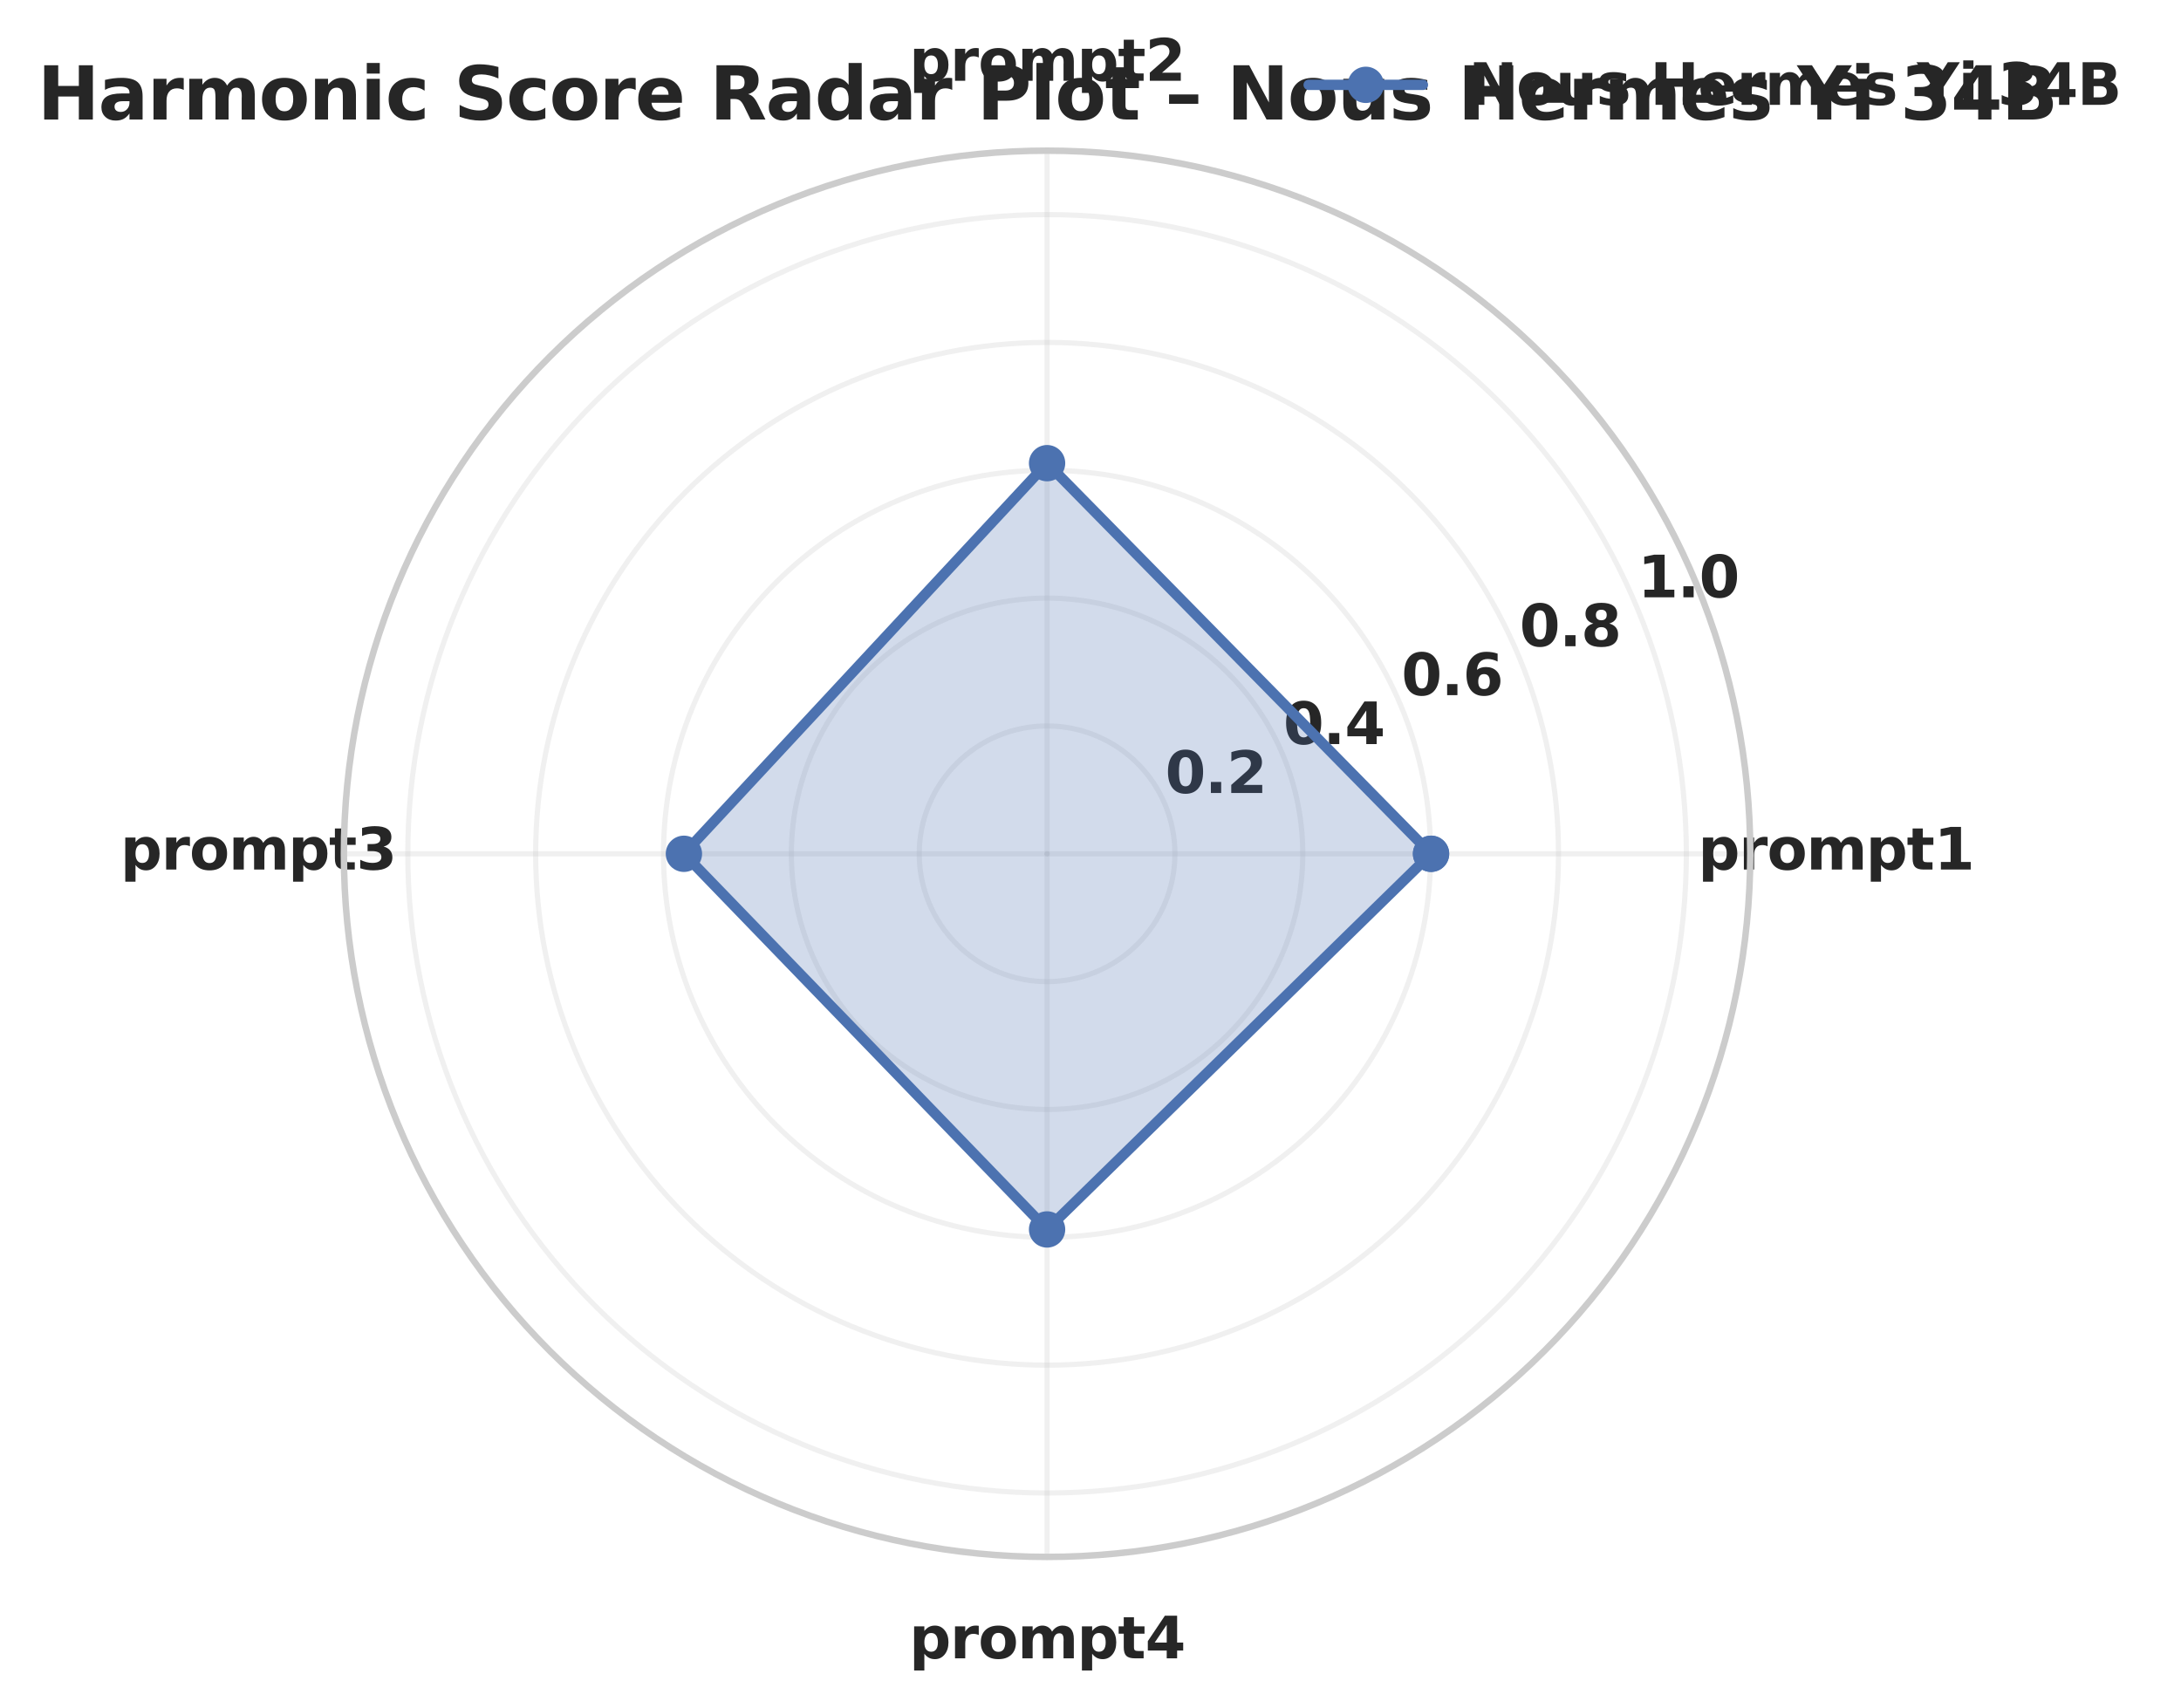 <?xml version="1.0" encoding="utf-8" standalone="no"?>
<!DOCTYPE svg PUBLIC "-//W3C//DTD SVG 1.1//EN"
  "http://www.w3.org/Graphics/SVG/1.1/DTD/svg11.dtd">
<svg xmlns:xlink="http://www.w3.org/1999/xlink" width="420.084pt" height="328.929pt" viewBox="0 0 420.084 328.929" xmlns="http://www.w3.org/2000/svg" version="1.1">
 <defs>
  <style type="text/css">*{stroke-linejoin: round; stroke-linecap: butt}</style>
 </defs>
 <g id="figure_1">
  <g id="patch_1">
   <path d="M 0 328.929 
L 420.084 328.929 
L 420.084 0 
L 0 0 
z
" style="fill: #ffffff"/>
  </g>
  <g id="axes_1">
   <g id="patch_2">
    <path d="M 337.119 164.464 
C 337.119 146.678 333.616 129.065 326.809 112.633 
C 320.003 96.201 310.026 81.269 297.449 68.693 
C 284.872 56.116 269.941 46.139 253.509 39.333 
C 237.077 32.526 219.464 29.023 201.678 29.023 
C 183.891 29.023 166.278 32.526 149.846 39.333 
C 133.414 46.139 118.483 56.116 105.906 68.693 
C 93.329 81.269 83.352 96.201 76.546 112.633 
C 69.739 129.065 66.236 146.678 66.236 164.464 
C 66.236 182.25 69.739 199.864 76.546 216.296 
C 83.352 232.728 93.329 247.659 105.906 260.236 
C 118.483 272.813 133.414 282.79 149.846 289.596 
C 166.278 296.403 183.891 299.906 201.678 299.906 
C 219.464 299.906 237.077 296.403 253.509 289.596 
C 269.941 282.79 284.872 272.813 297.449 260.236 
C 310.026 247.659 320.003 232.728 326.809 216.296 
C 333.616 199.864 337.119 182.25 337.119 164.464 
M 201.678 164.464 
C 201.678 164.464 201.678 164.464 201.678 164.464 
C 201.678 164.464 201.678 164.464 201.678 164.464 
C 201.678 164.464 201.678 164.464 201.678 164.464 
C 201.678 164.464 201.678 164.464 201.678 164.464 
C 201.678 164.464 201.678 164.464 201.678 164.464 
C 201.678 164.464 201.678 164.464 201.678 164.464 
C 201.678 164.464 201.678 164.464 201.678 164.464 
C 201.678 164.464 201.678 164.464 201.678 164.464 
C 201.678 164.464 201.678 164.464 201.678 164.464 
C 201.678 164.464 201.678 164.464 201.678 164.464 
C 201.678 164.464 201.678 164.464 201.678 164.464 
C 201.678 164.464 201.678 164.464 201.678 164.464 
C 201.678 164.464 201.678 164.464 201.678 164.464 
C 201.678 164.464 201.678 164.464 201.678 164.464 
C 201.678 164.464 201.678 164.464 201.678 164.464 
C 201.678 164.464 201.678 164.464 201.678 164.464 
z
" style="fill: #ffffff"/>
   </g>
   <g id="matplotlib.axis_1">
    <g id="xtick_1">
     <g id="line2d_1">
      <path d="M 201.678 164.464 
L 337.119 164.464 
" clip-path="url(#pac35e8acad)" style="fill: none; stroke: #cccccc; stroke-opacity: 0.3; stroke-linecap: round"/>
     </g>
     <g id="text_1">
      <!-- prompt1 -->
      <g style="fill: #262626" transform="translate(327.068 167.5) scale(0.11 -0.11)">
       <defs>
        <path id="DejaVuSans-Bold-70" d="M 1656 506 
L 1656 -1331 
L 538 -1331 
L 538 3500 
L 1656 3500 
L 1656 2988 
Q 1888 3294 2169 3439 
Q 2450 3584 2816 3584 
Q 3463 3584 3878 3070 
Q 4294 2556 4294 1747 
Q 4294 938 3878 423 
Q 3463 -91 2816 -91 
Q 2450 -91 2169 54 
Q 1888 200 1656 506 
z
M 2400 2772 
Q 2041 2772 1848 2508 
Q 1656 2244 1656 1747 
Q 1656 1250 1848 986 
Q 2041 722 2400 722 
Q 2759 722 2948 984 
Q 3138 1247 3138 1747 
Q 3138 2247 2948 2509 
Q 2759 2772 2400 2772 
z
" transform="scale(0.016)"/>
        <path id="DejaVuSans-Bold-72" d="M 3138 2547 
Q 2991 2616 2845 2648 
Q 2700 2681 2553 2681 
Q 2122 2681 1889 2404 
Q 1656 2128 1656 1613 
L 1656 0 
L 538 0 
L 538 3500 
L 1656 3500 
L 1656 2925 
Q 1872 3269 2151 3426 
Q 2431 3584 2822 3584 
Q 2878 3584 2943 3579 
Q 3009 3575 3134 3559 
L 3138 2547 
z
" transform="scale(0.016)"/>
        <path id="DejaVuSans-Bold-6f" d="M 2203 2784 
Q 1831 2784 1636 2517 
Q 1441 2250 1441 1747 
Q 1441 1244 1636 976 
Q 1831 709 2203 709 
Q 2569 709 2762 976 
Q 2956 1244 2956 1747 
Q 2956 2250 2762 2517 
Q 2569 2784 2203 2784 
z
M 2203 3584 
Q 3106 3584 3614 3096 
Q 4122 2609 4122 1747 
Q 4122 884 3614 396 
Q 3106 -91 2203 -91 
Q 1297 -91 786 396 
Q 275 884 275 1747 
Q 275 2609 786 3096 
Q 1297 3584 2203 3584 
z
" transform="scale(0.016)"/>
        <path id="DejaVuSans-Bold-6d" d="M 3781 2919 
Q 3994 3244 4286 3414 
Q 4578 3584 4928 3584 
Q 5531 3584 5847 3212 
Q 6163 2841 6163 2131 
L 6163 0 
L 5038 0 
L 5038 1825 
Q 5041 1866 5042 1909 
Q 5044 1953 5044 2034 
Q 5044 2406 4934 2573 
Q 4825 2741 4581 2741 
Q 4263 2741 4089 2478 
Q 3916 2216 3909 1719 
L 3909 0 
L 2784 0 
L 2784 1825 
Q 2784 2406 2684 2573 
Q 2584 2741 2328 2741 
Q 2006 2741 1831 2477 
Q 1656 2213 1656 1722 
L 1656 0 
L 531 0 
L 531 3500 
L 1656 3500 
L 1656 2988 
Q 1863 3284 2130 3434 
Q 2397 3584 2719 3584 
Q 3081 3584 3359 3409 
Q 3638 3234 3781 2919 
z
" transform="scale(0.016)"/>
        <path id="DejaVuSans-Bold-74" d="M 1759 4494 
L 1759 3500 
L 2913 3500 
L 2913 2700 
L 1759 2700 
L 1759 1216 
Q 1759 972 1856 886 
Q 1953 800 2241 800 
L 2816 800 
L 2816 0 
L 1856 0 
Q 1194 0 917 276 
Q 641 553 641 1216 
L 641 2700 
L 84 2700 
L 84 3500 
L 641 3500 
L 641 4494 
L 1759 4494 
z
" transform="scale(0.016)"/>
        <path id="DejaVuSans-Bold-31" d="M 750 831 
L 1813 831 
L 1813 3847 
L 722 3622 
L 722 4441 
L 1806 4666 
L 2950 4666 
L 2950 831 
L 4013 831 
L 4013 0 
L 750 0 
L 750 831 
z
" transform="scale(0.016)"/>
       </defs>
       <use xlink:href="#DejaVuSans-Bold-70"/>
       <use xlink:href="#DejaVuSans-Bold-72" transform="translate(71.582 0)"/>
       <use xlink:href="#DejaVuSans-Bold-6f" transform="translate(120.898 0)"/>
       <use xlink:href="#DejaVuSans-Bold-6d" transform="translate(189.6 0)"/>
       <use xlink:href="#DejaVuSans-Bold-70" transform="translate(293.799 0)"/>
       <use xlink:href="#DejaVuSans-Bold-74" transform="translate(365.381 0)"/>
       <use xlink:href="#DejaVuSans-Bold-31" transform="translate(413.184 0)"/>
      </g>
     </g>
    </g>
    <g id="xtick_2">
     <g id="line2d_2">
      <path d="M 201.678 164.464 
L 201.678 29.023 
" clip-path="url(#pac35e8acad)" style="fill: none; stroke: #cccccc; stroke-opacity: 0.3; stroke-linecap: round"/>
     </g>
     <g id="text_2">
      <!-- prompt2 -->
      <g style="fill: #262626" transform="translate(175.126 15.558) scale(0.11 -0.11)">
       <defs>
        <path id="DejaVuSans-Bold-32" d="M 1844 884 
L 3897 884 
L 3897 0 
L 506 0 
L 506 884 
L 2209 2388 
Q 2438 2594 2547 2791 
Q 2656 2988 2656 3200 
Q 2656 3528 2436 3728 
Q 2216 3928 1850 3928 
Q 1569 3928 1234 3808 
Q 900 3688 519 3450 
L 519 4475 
Q 925 4609 1322 4679 
Q 1719 4750 2100 4750 
Q 2938 4750 3402 4381 
Q 3866 4013 3866 3353 
Q 3866 2972 3669 2642 
Q 3472 2313 2841 1759 
L 1844 884 
z
" transform="scale(0.016)"/>
       </defs>
       <use xlink:href="#DejaVuSans-Bold-70"/>
       <use xlink:href="#DejaVuSans-Bold-72" transform="translate(71.582 0)"/>
       <use xlink:href="#DejaVuSans-Bold-6f" transform="translate(120.898 0)"/>
       <use xlink:href="#DejaVuSans-Bold-6d" transform="translate(189.6 0)"/>
       <use xlink:href="#DejaVuSans-Bold-70" transform="translate(293.799 0)"/>
       <use xlink:href="#DejaVuSans-Bold-74" transform="translate(365.381 0)"/>
       <use xlink:href="#DejaVuSans-Bold-32" transform="translate(413.184 0)"/>
      </g>
     </g>
    </g>
    <g id="xtick_3">
     <g id="line2d_3">
      <path d="M 201.678 164.464 
L 66.236 164.464 
" clip-path="url(#pac35e8acad)" style="fill: none; stroke: #cccccc; stroke-opacity: 0.3; stroke-linecap: round"/>
     </g>
     <g id="text_3">
      <!-- prompt3 -->
      <g style="fill: #262626" transform="translate(23.185 167.5) scale(0.11 -0.11)">
       <defs>
        <path id="DejaVuSans-Bold-33" d="M 2981 2516 
Q 3453 2394 3698 2092 
Q 3944 1791 3944 1325 
Q 3944 631 3412 270 
Q 2881 -91 1863 -91 
Q 1503 -91 1142 -33 
Q 781 25 428 141 
L 428 1069 
Q 766 900 1098 814 
Q 1431 728 1753 728 
Q 2231 728 2486 893 
Q 2741 1059 2741 1369 
Q 2741 1688 2480 1852 
Q 2219 2016 1709 2016 
L 1228 2016 
L 1228 2791 
L 1734 2791 
Q 2188 2791 2409 2933 
Q 2631 3075 2631 3366 
Q 2631 3634 2415 3781 
Q 2200 3928 1806 3928 
Q 1516 3928 1219 3862 
Q 922 3797 628 3669 
L 628 4550 
Q 984 4650 1334 4700 
Q 1684 4750 2022 4750 
Q 2931 4750 3382 4451 
Q 3834 4153 3834 3553 
Q 3834 3144 3618 2883 
Q 3403 2622 2981 2516 
z
" transform="scale(0.016)"/>
       </defs>
       <use xlink:href="#DejaVuSans-Bold-70"/>
       <use xlink:href="#DejaVuSans-Bold-72" transform="translate(71.582 0)"/>
       <use xlink:href="#DejaVuSans-Bold-6f" transform="translate(120.898 0)"/>
       <use xlink:href="#DejaVuSans-Bold-6d" transform="translate(189.6 0)"/>
       <use xlink:href="#DejaVuSans-Bold-70" transform="translate(293.799 0)"/>
       <use xlink:href="#DejaVuSans-Bold-74" transform="translate(365.381 0)"/>
       <use xlink:href="#DejaVuSans-Bold-33" transform="translate(413.184 0)"/>
      </g>
     </g>
    </g>
    <g id="xtick_4">
     <g id="line2d_4">
      <path d="M 201.678 164.464 
L 201.678 299.906 
" clip-path="url(#pac35e8acad)" style="fill: none; stroke: #cccccc; stroke-opacity: 0.3; stroke-linecap: round"/>
     </g>
     <g id="text_4">
      <!-- prompt4 -->
      <g style="fill: #262626" transform="translate(175.126 319.441) scale(0.11 -0.11)">
       <defs>
        <path id="DejaVuSans-Bold-34" d="M 2356 3675 
L 1038 1722 
L 2356 1722 
L 2356 3675 
z
M 2156 4666 
L 3494 4666 
L 3494 1722 
L 4159 1722 
L 4159 850 
L 3494 850 
L 3494 0 
L 2356 0 
L 2356 850 
L 288 850 
L 288 1881 
L 2156 4666 
z
" transform="scale(0.016)"/>
       </defs>
       <use xlink:href="#DejaVuSans-Bold-70"/>
       <use xlink:href="#DejaVuSans-Bold-72" transform="translate(71.582 0)"/>
       <use xlink:href="#DejaVuSans-Bold-6f" transform="translate(120.898 0)"/>
       <use xlink:href="#DejaVuSans-Bold-6d" transform="translate(189.6 0)"/>
       <use xlink:href="#DejaVuSans-Bold-70" transform="translate(293.799 0)"/>
       <use xlink:href="#DejaVuSans-Bold-74" transform="translate(365.381 0)"/>
       <use xlink:href="#DejaVuSans-Bold-34" transform="translate(413.184 0)"/>
      </g>
     </g>
    </g>
   </g>
   <g id="matplotlib.axis_2">
    <g id="ytick_1">
     <g id="line2d_5">
      <path d="M 226.303 164.464 
C 226.303 161.231 225.666 158.028 224.429 155.041 
C 223.191 152.053 221.377 149.338 219.091 147.051 
C 216.804 144.765 214.089 142.951 211.101 141.713 
C 208.114 140.476 204.911 139.839 201.678 139.839 
C 198.444 139.839 195.241 140.476 192.254 141.713 
C 189.266 142.951 186.551 144.765 184.264 147.051 
C 181.978 149.338 180.164 152.053 178.926 155.041 
C 177.689 158.028 177.052 161.231 177.052 164.464 
C 177.052 167.698 177.689 170.901 178.926 173.888 
C 180.164 176.876 181.978 179.591 184.264 181.877 
C 186.551 184.164 189.266 185.978 192.254 187.216 
C 195.241 188.453 198.444 189.09 201.678 189.09 
C 204.911 189.09 208.114 188.453 211.101 187.216 
C 214.089 185.978 216.804 184.164 219.091 181.877 
C 221.377 179.591 223.191 176.876 224.429 173.888 
C 225.666 170.901 226.303 167.698 226.303 164.464 
" clip-path="url(#pac35e8acad)" style="fill: none; stroke: #cccccc; stroke-opacity: 0.3; stroke-linecap: round"/>
     </g>
     <g id="text_5">
      <!-- 0.2 -->
      <g style="fill: #262626" transform="translate(224.429 152.753) scale(0.11 -0.11)">
       <defs>
        <path id="DejaVuSans-Bold-30" d="M 2944 2338 
Q 2944 3213 2780 3570 
Q 2616 3928 2228 3928 
Q 1841 3928 1675 3570 
Q 1509 3213 1509 2338 
Q 1509 1453 1675 1090 
Q 1841 728 2228 728 
Q 2613 728 2778 1090 
Q 2944 1453 2944 2338 
z
M 4147 2328 
Q 4147 1169 3647 539 
Q 3147 -91 2228 -91 
Q 1306 -91 806 539 
Q 306 1169 306 2328 
Q 306 3491 806 4120 
Q 1306 4750 2228 4750 
Q 3147 4750 3647 4120 
Q 4147 3491 4147 2328 
z
" transform="scale(0.016)"/>
        <path id="DejaVuSans-Bold-2e" d="M 653 1209 
L 1778 1209 
L 1778 0 
L 653 0 
L 653 1209 
z
" transform="scale(0.016)"/>
       </defs>
       <use xlink:href="#DejaVuSans-Bold-30"/>
       <use xlink:href="#DejaVuSans-Bold-2e" transform="translate(69.58 0)"/>
       <use xlink:href="#DejaVuSans-Bold-32" transform="translate(107.568 0)"/>
      </g>
     </g>
    </g>
    <g id="ytick_2">
     <g id="line2d_6">
      <path d="M 250.929 164.464 
C 250.929 157.997 249.655 151.592 247.18 145.617 
C 244.705 139.641 241.077 134.212 236.504 129.638 
C 231.93 125.065 226.501 121.437 220.525 118.962 
C 214.55 116.487 208.145 115.213 201.678 115.213 
C 195.21 115.213 188.805 116.487 182.83 118.962 
C 176.854 121.437 171.425 125.065 166.851 129.638 
C 162.278 134.212 158.65 139.641 156.175 145.617 
C 153.7 151.592 152.426 157.997 152.426 164.464 
C 152.426 170.932 153.7 177.337 156.175 183.312 
C 158.65 189.288 162.278 194.717 166.851 199.291 
C 171.425 203.864 176.854 207.492 182.83 209.967 
C 188.805 212.442 195.21 213.716 201.678 213.716 
C 208.145 213.716 214.55 212.442 220.525 209.967 
C 226.501 207.492 231.93 203.864 236.504 199.291 
C 241.077 194.717 244.705 189.288 247.18 183.312 
C 249.655 177.337 250.929 170.932 250.929 164.464 
" clip-path="url(#pac35e8acad)" style="fill: none; stroke: #cccccc; stroke-opacity: 0.3; stroke-linecap: round"/>
     </g>
     <g id="text_6">
      <!-- 0.4 -->
      <g style="fill: #262626" transform="translate(247.18 143.329) scale(0.11 -0.11)">
       <use xlink:href="#DejaVuSans-Bold-30"/>
       <use xlink:href="#DejaVuSans-Bold-2e" transform="translate(69.58 0)"/>
       <use xlink:href="#DejaVuSans-Bold-34" transform="translate(107.568 0)"/>
      </g>
     </g>
    </g>
    <g id="ytick_3">
     <g id="line2d_7">
      <path d="M 275.555 164.464 
C 275.555 154.763 273.644 145.156 269.931 136.193 
C 266.219 127.23 260.777 119.085 253.917 112.225 
C 247.057 105.365 238.912 99.923 229.949 96.211 
C 220.986 92.498 211.379 90.587 201.678 90.587 
C 191.976 90.587 182.369 92.498 173.406 96.211 
C 164.443 99.923 156.298 105.365 149.438 112.225 
C 142.578 119.085 137.136 127.23 133.424 136.193 
C 129.711 145.156 127.8 154.763 127.8 164.464 
C 127.8 174.166 129.711 183.773 133.424 192.736 
C 137.136 201.699 142.578 209.844 149.438 216.704 
C 156.298 223.563 164.443 229.005 173.406 232.718 
C 182.369 236.431 191.976 238.342 201.678 238.342 
C 211.379 238.342 220.986 236.431 229.949 232.718 
C 238.912 229.005 247.057 223.563 253.917 216.704 
C 260.777 209.844 266.219 201.699 269.931 192.736 
C 273.644 183.773 275.555 174.166 275.555 164.464 
" clip-path="url(#pac35e8acad)" style="fill: none; stroke: #cccccc; stroke-opacity: 0.3; stroke-linecap: round"/>
     </g>
     <g id="text_7">
      <!-- 0.6 -->
      <g style="fill: #262626" transform="translate(269.931 133.905) scale(0.11 -0.11)">
       <defs>
        <path id="DejaVuSans-Bold-36" d="M 2316 2303 
Q 2000 2303 1842 2098 
Q 1684 1894 1684 1484 
Q 1684 1075 1842 870 
Q 2000 666 2316 666 
Q 2634 666 2792 870 
Q 2950 1075 2950 1484 
Q 2950 1894 2792 2098 
Q 2634 2303 2316 2303 
z
M 3803 4544 
L 3803 3681 
Q 3506 3822 3243 3889 
Q 2981 3956 2731 3956 
Q 2194 3956 1894 3657 
Q 1594 3359 1544 2772 
Q 1750 2925 1990 3001 
Q 2231 3078 2516 3078 
Q 3231 3078 3670 2659 
Q 4109 2241 4109 1563 
Q 4109 813 3618 361 
Q 3128 -91 2303 -91 
Q 1394 -91 895 523 
Q 397 1138 397 2266 
Q 397 3422 980 4083 
Q 1563 4744 2578 4744 
Q 2900 4744 3203 4694 
Q 3506 4644 3803 4544 
z
" transform="scale(0.016)"/>
       </defs>
       <use xlink:href="#DejaVuSans-Bold-30"/>
       <use xlink:href="#DejaVuSans-Bold-2e" transform="translate(69.58 0)"/>
       <use xlink:href="#DejaVuSans-Bold-36" transform="translate(107.568 0)"/>
      </g>
     </g>
    </g>
    <g id="ytick_4">
     <g id="line2d_8">
      <path d="M 300.18 164.464 
C 300.18 151.529 297.632 138.72 292.682 126.769 
C 287.732 114.818 280.476 103.959 271.33 94.812 
C 262.183 85.666 251.324 78.41 239.373 73.46 
C 227.422 68.51 214.613 65.962 201.678 65.962 
C 188.742 65.962 175.933 68.51 163.982 73.46 
C 152.031 78.41 141.172 85.666 132.025 94.812 
C 122.879 103.959 115.623 114.818 110.673 126.769 
C 105.723 138.72 103.175 151.529 103.175 164.464 
C 103.175 177.4 105.723 190.209 110.673 202.16 
C 115.623 214.111 122.879 224.97 132.025 234.117 
C 141.172 243.263 152.031 250.519 163.982 255.469 
C 175.933 260.419 188.742 262.967 201.678 262.967 
C 214.613 262.967 227.422 260.419 239.373 255.469 
C 251.324 250.519 262.183 243.263 271.33 234.117 
C 280.476 224.97 287.732 214.111 292.682 202.16 
C 297.632 190.209 300.18 177.4 300.18 164.464 
" clip-path="url(#pac35e8acad)" style="fill: none; stroke: #cccccc; stroke-opacity: 0.3; stroke-linecap: round"/>
     </g>
     <g id="text_8">
      <!-- 0.8 -->
      <g style="fill: #262626" transform="translate(292.682 124.481) scale(0.11 -0.11)">
       <defs>
        <path id="DejaVuSans-Bold-38" d="M 2228 2088 
Q 1891 2088 1709 1903 
Q 1528 1719 1528 1375 
Q 1528 1031 1709 848 
Q 1891 666 2228 666 
Q 2563 666 2741 848 
Q 2919 1031 2919 1375 
Q 2919 1722 2741 1905 
Q 2563 2088 2228 2088 
z
M 1350 2484 
Q 925 2613 709 2878 
Q 494 3144 494 3541 
Q 494 4131 934 4440 
Q 1375 4750 2228 4750 
Q 3075 4750 3515 4442 
Q 3956 4134 3956 3541 
Q 3956 3144 3739 2878 
Q 3522 2613 3097 2484 
Q 3572 2353 3814 2058 
Q 4056 1763 4056 1313 
Q 4056 619 3595 264 
Q 3134 -91 2228 -91 
Q 1319 -91 855 264 
Q 391 619 391 1313 
Q 391 1763 633 2058 
Q 875 2353 1350 2484 
z
M 1631 3419 
Q 1631 3141 1786 2991 
Q 1941 2841 2228 2841 
Q 2509 2841 2662 2991 
Q 2816 3141 2816 3419 
Q 2816 3697 2662 3845 
Q 2509 3994 2228 3994 
Q 1941 3994 1786 3844 
Q 1631 3694 1631 3419 
z
" transform="scale(0.016)"/>
       </defs>
       <use xlink:href="#DejaVuSans-Bold-30"/>
       <use xlink:href="#DejaVuSans-Bold-2e" transform="translate(69.58 0)"/>
       <use xlink:href="#DejaVuSans-Bold-38" transform="translate(107.568 0)"/>
      </g>
     </g>
    </g>
    <g id="ytick_5">
     <g id="line2d_9">
      <path d="M 324.806 164.464 
C 324.806 148.295 321.621 132.283 315.434 117.345 
C 309.246 102.407 300.176 88.833 288.743 77.399 
C 277.309 65.966 263.735 56.896 248.797 50.708 
C 233.858 44.521 217.847 41.336 201.678 41.336 
C 185.508 41.336 169.497 44.521 154.558 50.708 
C 139.62 56.896 126.046 65.966 114.612 77.399 
C 103.179 88.833 94.109 102.407 87.921 117.345 
C 81.734 132.283 78.549 148.295 78.549 164.464 
C 78.549 180.634 81.734 196.645 87.921 211.584 
C 94.109 226.522 103.179 240.096 114.612 251.53 
C 126.046 262.963 139.62 272.033 154.558 278.22 
C 169.497 284.408 185.508 287.593 201.678 287.593 
C 217.847 287.593 233.858 284.408 248.797 278.22 
C 263.735 272.033 277.309 262.963 288.743 251.53 
C 300.176 240.096 309.246 226.522 315.434 211.584 
C 321.621 196.645 324.806 180.634 324.806 164.464 
" clip-path="url(#pac35e8acad)" style="fill: none; stroke: #cccccc; stroke-opacity: 0.3; stroke-linecap: round"/>
     </g>
     <g id="text_9">
      <!-- 1.0 -->
      <g style="fill: #262626" transform="translate(315.434 115.058) scale(0.11 -0.11)">
       <use xlink:href="#DejaVuSans-Bold-31"/>
       <use xlink:href="#DejaVuSans-Bold-2e" transform="translate(69.58 0)"/>
       <use xlink:href="#DejaVuSans-Bold-30" transform="translate(107.568 0)"/>
      </g>
     </g>
    </g>
   </g>
   <g id="patch_3">
    <path d="M 275.634 164.464 
L 201.678 89.22 
L 131.728 164.464 
L 201.678 236.826 
z
" clip-path="url(#pac35e8acad)" style="fill: #4c72b0; opacity: 0.25; stroke: #ffffff; stroke-linejoin: miter"/>
   </g>
   <g id="line2d_10">
    <path d="M 275.634 164.464 
L 201.678 89.22 
L 131.728 164.464 
L 201.678 236.826 
L 275.634 164.464 
" clip-path="url(#pac35e8acad)" style="fill: none; stroke: #4c72b0; stroke-width: 2; stroke-linecap: round"/>
    <defs>
     <path id="m343ed554b4" d="M 0 3 
C 0.796 3 1.559 2.684 2.121 2.121 
C 2.684 1.559 3 0.796 3 0 
C 3 -0.796 2.684 -1.559 2.121 -2.121 
C 1.559 -2.684 0.796 -3 0 -3 
C -0.796 -3 -1.559 -2.684 -2.121 -2.121 
C -2.684 -1.559 -3 -0.796 -3 0 
C -3 0.796 -2.684 1.559 -2.121 2.121 
C -1.559 2.684 -0.796 3 0 3 
z
" style="stroke: #4c72b0"/>
    </defs>
    <g clip-path="url(#pac35e8acad)">
     <use xlink:href="#m343ed554b4" x="275.634" y="164.464" style="fill: #4c72b0; stroke: #4c72b0"/>
     <use xlink:href="#m343ed554b4" x="201.678" y="89.22" style="fill: #4c72b0; stroke: #4c72b0"/>
     <use xlink:href="#m343ed554b4" x="131.728" y="164.464" style="fill: #4c72b0; stroke: #4c72b0"/>
     <use xlink:href="#m343ed554b4" x="201.678" y="236.826" style="fill: #4c72b0; stroke: #4c72b0"/>
     <use xlink:href="#m343ed554b4" x="275.634" y="164.464" style="fill: #4c72b0; stroke: #4c72b0"/>
    </g>
   </g>
   <g id="patch_4">
    <path d="M 337.119 164.464 
C 337.119 146.678 333.616 129.065 326.809 112.633 
C 320.003 96.201 310.026 81.269 297.449 68.693 
C 284.872 56.116 269.941 46.139 253.509 39.333 
C 237.077 32.526 219.464 29.023 201.678 29.023 
C 183.891 29.023 166.278 32.526 149.846 39.333 
C 133.414 46.139 118.483 56.116 105.906 68.693 
C 93.329 81.269 83.352 96.201 76.546 112.633 
C 69.739 129.065 66.236 146.678 66.236 164.464 
C 66.236 182.25 69.739 199.864 76.546 216.296 
C 83.352 232.728 93.329 247.659 105.906 260.236 
C 118.483 272.813 133.414 282.79 149.846 289.596 
C 166.278 296.403 183.891 299.906 201.678 299.906 
C 219.464 299.906 237.077 296.403 253.509 289.596 
C 269.941 282.79 284.872 272.813 297.449 260.236 
C 310.026 247.659 320.003 232.728 326.809 216.296 
C 333.616 199.864 337.119 182.25 337.119 164.464 
" style="fill: none; stroke: #cccccc; stroke-width: 1.25; stroke-linejoin: miter; stroke-linecap: square"/>
   </g>
   <g id="text_10">
    <!-- Harmonic Score Radar Plot – Nous Hermes Yi 34B -->
    <g style="fill: #262626" transform="translate(7.2 23.023) scale(0.14 -0.14)">
     <defs>
      <path id="DejaVuSans-Bold-48" d="M 588 4666 
L 1791 4666 
L 1791 2888 
L 3566 2888 
L 3566 4666 
L 4769 4666 
L 4769 0 
L 3566 0 
L 3566 1978 
L 1791 1978 
L 1791 0 
L 588 0 
L 588 4666 
z
" transform="scale(0.016)"/>
      <path id="DejaVuSans-Bold-61" d="M 2106 1575 
Q 1756 1575 1579 1456 
Q 1403 1338 1403 1106 
Q 1403 894 1545 773 
Q 1688 653 1941 653 
Q 2256 653 2472 879 
Q 2688 1106 2688 1447 
L 2688 1575 
L 2106 1575 
z
M 3816 1997 
L 3816 0 
L 2688 0 
L 2688 519 
Q 2463 200 2181 54 
Q 1900 -91 1497 -91 
Q 953 -91 614 226 
Q 275 544 275 1050 
Q 275 1666 698 1953 
Q 1122 2241 2028 2241 
L 2688 2241 
L 2688 2328 
Q 2688 2594 2478 2717 
Q 2269 2841 1825 2841 
Q 1466 2841 1156 2769 
Q 847 2697 581 2553 
L 581 3406 
Q 941 3494 1303 3539 
Q 1666 3584 2028 3584 
Q 2975 3584 3395 3211 
Q 3816 2838 3816 1997 
z
" transform="scale(0.016)"/>
      <path id="DejaVuSans-Bold-6e" d="M 4056 2131 
L 4056 0 
L 2931 0 
L 2931 347 
L 2931 1631 
Q 2931 2084 2911 2256 
Q 2891 2428 2841 2509 
Q 2775 2619 2662 2680 
Q 2550 2741 2406 2741 
Q 2056 2741 1856 2470 
Q 1656 2200 1656 1722 
L 1656 0 
L 538 0 
L 538 3500 
L 1656 3500 
L 1656 2988 
Q 1909 3294 2193 3439 
Q 2478 3584 2822 3584 
Q 3428 3584 3742 3212 
Q 4056 2841 4056 2131 
z
" transform="scale(0.016)"/>
      <path id="DejaVuSans-Bold-69" d="M 538 3500 
L 1656 3500 
L 1656 0 
L 538 0 
L 538 3500 
z
M 538 4863 
L 1656 4863 
L 1656 3950 
L 538 3950 
L 538 4863 
z
" transform="scale(0.016)"/>
      <path id="DejaVuSans-Bold-63" d="M 3366 3391 
L 3366 2478 
Q 3138 2634 2908 2709 
Q 2678 2784 2431 2784 
Q 1963 2784 1702 2511 
Q 1441 2238 1441 1747 
Q 1441 1256 1702 982 
Q 1963 709 2431 709 
Q 2694 709 2930 787 
Q 3166 866 3366 1019 
L 3366 103 
Q 3103 6 2833 -42 
Q 2563 -91 2291 -91 
Q 1344 -91 809 395 
Q 275 881 275 1747 
Q 275 2613 809 3098 
Q 1344 3584 2291 3584 
Q 2566 3584 2833 3536 
Q 3100 3488 3366 3391 
z
" transform="scale(0.016)"/>
      <path id="DejaVuSans-Bold-20" transform="scale(0.016)"/>
      <path id="DejaVuSans-Bold-53" d="M 3834 4519 
L 3834 3531 
Q 3450 3703 3084 3790 
Q 2719 3878 2394 3878 
Q 1963 3878 1756 3759 
Q 1550 3641 1550 3391 
Q 1550 3203 1689 3098 
Q 1828 2994 2194 2919 
L 2706 2816 
Q 3484 2659 3812 2340 
Q 4141 2022 4141 1434 
Q 4141 663 3683 286 
Q 3225 -91 2284 -91 
Q 1841 -91 1394 -6 
Q 947 78 500 244 
L 500 1259 
Q 947 1022 1364 901 
Q 1781 781 2169 781 
Q 2563 781 2772 912 
Q 2981 1044 2981 1288 
Q 2981 1506 2839 1625 
Q 2697 1744 2272 1838 
L 1806 1941 
Q 1106 2091 782 2419 
Q 459 2747 459 3303 
Q 459 4000 909 4375 
Q 1359 4750 2203 4750 
Q 2588 4750 2994 4692 
Q 3400 4634 3834 4519 
z
" transform="scale(0.016)"/>
      <path id="DejaVuSans-Bold-65" d="M 4031 1759 
L 4031 1441 
L 1416 1441 
Q 1456 1047 1700 850 
Q 1944 653 2381 653 
Q 2734 653 3104 758 
Q 3475 863 3866 1075 
L 3866 213 
Q 3469 63 3072 -14 
Q 2675 -91 2278 -91 
Q 1328 -91 801 392 
Q 275 875 275 1747 
Q 275 2603 792 3093 
Q 1309 3584 2216 3584 
Q 3041 3584 3536 3087 
Q 4031 2591 4031 1759 
z
M 2881 2131 
Q 2881 2450 2695 2645 
Q 2509 2841 2209 2841 
Q 1884 2841 1681 2658 
Q 1478 2475 1428 2131 
L 2881 2131 
z
" transform="scale(0.016)"/>
      <path id="DejaVuSans-Bold-52" d="M 2297 2597 
Q 2675 2597 2839 2737 
Q 3003 2878 3003 3200 
Q 3003 3519 2839 3656 
Q 2675 3794 2297 3794 
L 1791 3794 
L 1791 2597 
L 2297 2597 
z
M 1791 1766 
L 1791 0 
L 588 0 
L 588 4666 
L 2425 4666 
Q 3347 4666 3776 4356 
Q 4206 4047 4206 3378 
Q 4206 2916 3982 2619 
Q 3759 2322 3309 2181 
Q 3556 2125 3751 1926 
Q 3947 1728 4147 1325 
L 4800 0 
L 3519 0 
L 2950 1159 
Q 2778 1509 2601 1637 
Q 2425 1766 2131 1766 
L 1791 1766 
z
" transform="scale(0.016)"/>
      <path id="DejaVuSans-Bold-64" d="M 2919 2988 
L 2919 4863 
L 4044 4863 
L 4044 0 
L 2919 0 
L 2919 506 
Q 2688 197 2409 53 
Q 2131 -91 1766 -91 
Q 1119 -91 703 423 
Q 288 938 288 1747 
Q 288 2556 703 3070 
Q 1119 3584 1766 3584 
Q 2128 3584 2408 3439 
Q 2688 3294 2919 2988 
z
M 2181 722 
Q 2541 722 2730 984 
Q 2919 1247 2919 1747 
Q 2919 2247 2730 2509 
Q 2541 2772 2181 2772 
Q 1825 2772 1636 2509 
Q 1447 2247 1447 1747 
Q 1447 1247 1636 984 
Q 1825 722 2181 722 
z
" transform="scale(0.016)"/>
      <path id="DejaVuSans-Bold-50" d="M 588 4666 
L 2584 4666 
Q 3475 4666 3951 4270 
Q 4428 3875 4428 3144 
Q 4428 2409 3951 2014 
Q 3475 1619 2584 1619 
L 1791 1619 
L 1791 0 
L 588 0 
L 588 4666 
z
M 1791 3794 
L 1791 2491 
L 2456 2491 
Q 2806 2491 2997 2661 
Q 3188 2831 3188 3144 
Q 3188 3456 2997 3625 
Q 2806 3794 2456 3794 
L 1791 3794 
z
" transform="scale(0.016)"/>
      <path id="DejaVuSans-Bold-6c" d="M 538 4863 
L 1656 4863 
L 1656 0 
L 538 0 
L 538 4863 
z
" transform="scale(0.016)"/>
      <path id="DejaVuSans-Bold-2013" d="M 344 2156 
L 2856 2156 
L 2856 1350 
L 344 1350 
L 344 2156 
z
" transform="scale(0.016)"/>
      <path id="DejaVuSans-Bold-4e" d="M 588 4666 
L 1931 4666 
L 3628 1466 
L 3628 4666 
L 4769 4666 
L 4769 0 
L 3425 0 
L 1728 3200 
L 1728 0 
L 588 0 
L 588 4666 
z
" transform="scale(0.016)"/>
      <path id="DejaVuSans-Bold-75" d="M 500 1363 
L 500 3500 
L 1625 3500 
L 1625 3150 
Q 1625 2866 1622 2436 
Q 1619 2006 1619 1863 
Q 1619 1441 1641 1255 
Q 1663 1069 1716 984 
Q 1784 875 1895 815 
Q 2006 756 2150 756 
Q 2500 756 2700 1025 
Q 2900 1294 2900 1772 
L 2900 3500 
L 4019 3500 
L 4019 0 
L 2900 0 
L 2900 506 
Q 2647 200 2364 54 
Q 2081 -91 1741 -91 
Q 1134 -91 817 281 
Q 500 653 500 1363 
z
" transform="scale(0.016)"/>
      <path id="DejaVuSans-Bold-73" d="M 3272 3391 
L 3272 2541 
Q 2913 2691 2578 2766 
Q 2244 2841 1947 2841 
Q 1628 2841 1473 2761 
Q 1319 2681 1319 2516 
Q 1319 2381 1436 2309 
Q 1553 2238 1856 2203 
L 2053 2175 
Q 2913 2066 3209 1816 
Q 3506 1566 3506 1031 
Q 3506 472 3093 190 
Q 2681 -91 1863 -91 
Q 1516 -91 1145 -36 
Q 775 19 384 128 
L 384 978 
Q 719 816 1070 734 
Q 1422 653 1784 653 
Q 2113 653 2278 743 
Q 2444 834 2444 1013 
Q 2444 1163 2330 1236 
Q 2216 1309 1875 1350 
L 1678 1375 
Q 931 1469 631 1722 
Q 331 1975 331 2491 
Q 331 3047 712 3315 
Q 1094 3584 1881 3584 
Q 2191 3584 2531 3537 
Q 2872 3491 3272 3391 
z
" transform="scale(0.016)"/>
      <path id="DejaVuSans-Bold-59" d="M -63 4666 
L 1253 4666 
L 2316 3003 
L 3378 4666 
L 4697 4666 
L 2919 1966 
L 2919 0 
L 1716 0 
L 1716 1966 
L -63 4666 
z
" transform="scale(0.016)"/>
      <path id="DejaVuSans-Bold-42" d="M 2456 2859 
Q 2741 2859 2887 2984 
Q 3034 3109 3034 3353 
Q 3034 3594 2887 3720 
Q 2741 3847 2456 3847 
L 1791 3847 
L 1791 2859 
L 2456 2859 
z
M 2497 819 
Q 2859 819 3042 972 
Q 3225 1125 3225 1434 
Q 3225 1738 3044 1889 
Q 2863 2041 2497 2041 
L 1791 2041 
L 1791 819 
L 2497 819 
z
M 3616 2497 
Q 4003 2384 4215 2081 
Q 4428 1778 4428 1338 
Q 4428 663 3972 331 
Q 3516 0 2584 0 
L 588 0 
L 588 4666 
L 2394 4666 
Q 3366 4666 3802 4372 
Q 4238 4078 4238 3431 
Q 4238 3091 4078 2852 
Q 3919 2613 3616 2497 
z
" transform="scale(0.016)"/>
     </defs>
     <use xlink:href="#DejaVuSans-Bold-48"/>
     <use xlink:href="#DejaVuSans-Bold-61" transform="translate(83.691 0)"/>
     <use xlink:href="#DejaVuSans-Bold-72" transform="translate(151.172 0)"/>
     <use xlink:href="#DejaVuSans-Bold-6d" transform="translate(200.488 0)"/>
     <use xlink:href="#DejaVuSans-Bold-6f" transform="translate(304.688 0)"/>
     <use xlink:href="#DejaVuSans-Bold-6e" transform="translate(373.389 0)"/>
     <use xlink:href="#DejaVuSans-Bold-69" transform="translate(444.58 0)"/>
     <use xlink:href="#DejaVuSans-Bold-63" transform="translate(478.857 0)"/>
     <use xlink:href="#DejaVuSans-Bold-20" transform="translate(538.135 0)"/>
     <use xlink:href="#DejaVuSans-Bold-53" transform="translate(572.949 0)"/>
     <use xlink:href="#DejaVuSans-Bold-63" transform="translate(644.971 0)"/>
     <use xlink:href="#DejaVuSans-Bold-6f" transform="translate(704.248 0)"/>
     <use xlink:href="#DejaVuSans-Bold-72" transform="translate(772.949 0)"/>
     <use xlink:href="#DejaVuSans-Bold-65" transform="translate(822.266 0)"/>
     <use xlink:href="#DejaVuSans-Bold-20" transform="translate(890.088 0)"/>
     <use xlink:href="#DejaVuSans-Bold-52" transform="translate(924.902 0)"/>
     <use xlink:href="#DejaVuSans-Bold-61" transform="translate(1001.904 0)"/>
     <use xlink:href="#DejaVuSans-Bold-64" transform="translate(1069.385 0)"/>
     <use xlink:href="#DejaVuSans-Bold-61" transform="translate(1140.967 0)"/>
     <use xlink:href="#DejaVuSans-Bold-72" transform="translate(1208.447 0)"/>
     <use xlink:href="#DejaVuSans-Bold-20" transform="translate(1257.764 0)"/>
     <use xlink:href="#DejaVuSans-Bold-50" transform="translate(1292.578 0)"/>
     <use xlink:href="#DejaVuSans-Bold-6c" transform="translate(1365.869 0)"/>
     <use xlink:href="#DejaVuSans-Bold-6f" transform="translate(1400.146 0)"/>
     <use xlink:href="#DejaVuSans-Bold-74" transform="translate(1468.848 0)"/>
     <use xlink:href="#DejaVuSans-Bold-20" transform="translate(1516.65 0)"/>
     <use xlink:href="#DejaVuSans-Bold-2013" transform="translate(1551.465 0)"/>
     <use xlink:href="#DejaVuSans-Bold-20" transform="translate(1601.465 0)"/>
     <use xlink:href="#DejaVuSans-Bold-4e" transform="translate(1636.279 0)"/>
     <use xlink:href="#DejaVuSans-Bold-6f" transform="translate(1719.971 0)"/>
     <use xlink:href="#DejaVuSans-Bold-75" transform="translate(1788.672 0)"/>
     <use xlink:href="#DejaVuSans-Bold-73" transform="translate(1859.863 0)"/>
     <use xlink:href="#DejaVuSans-Bold-20" transform="translate(1919.385 0)"/>
     <use xlink:href="#DejaVuSans-Bold-48" transform="translate(1954.199 0)"/>
     <use xlink:href="#DejaVuSans-Bold-65" transform="translate(2037.891 0)"/>
     <use xlink:href="#DejaVuSans-Bold-72" transform="translate(2105.713 0)"/>
     <use xlink:href="#DejaVuSans-Bold-6d" transform="translate(2155.029 0)"/>
     <use xlink:href="#DejaVuSans-Bold-65" transform="translate(2259.229 0)"/>
     <use xlink:href="#DejaVuSans-Bold-73" transform="translate(2327.051 0)"/>
     <use xlink:href="#DejaVuSans-Bold-20" transform="translate(2386.572 0)"/>
     <use xlink:href="#DejaVuSans-Bold-59" transform="translate(2421.387 0)"/>
     <use xlink:href="#DejaVuSans-Bold-69" transform="translate(2493.799 0)"/>
     <use xlink:href="#DejaVuSans-Bold-20" transform="translate(2528.076 0)"/>
     <use xlink:href="#DejaVuSans-Bold-33" transform="translate(2562.891 0)"/>
     <use xlink:href="#DejaVuSans-Bold-34" transform="translate(2632.471 0)"/>
     <use xlink:href="#DejaVuSans-Bold-42" transform="translate(2702.051 0)"/>
    </g>
   </g>
   <g id="legend_1">
    <g id="line2d_11">
     <path d="M 252.067 16.343 
L 263.067 16.343 
L 274.067 16.343 
" style="fill: none; stroke: #4c72b0; stroke-width: 2; stroke-linecap: round"/>
     <g>
      <use xlink:href="#m343ed554b4" x="263.067" y="16.343" style="fill: #4c72b0; stroke: #4c72b0"/>
     </g>
    </g>
    <g id="text_11">
     <!-- Nous Hermes Yi 34B -->
     <g style="fill: #262626" transform="translate(282.867 20.193) scale(0.11 -0.11)">
      <use xlink:href="#DejaVuSans-Bold-4e"/>
      <use xlink:href="#DejaVuSans-Bold-6f" transform="translate(83.691 0)"/>
      <use xlink:href="#DejaVuSans-Bold-75" transform="translate(152.393 0)"/>
      <use xlink:href="#DejaVuSans-Bold-73" transform="translate(223.584 0)"/>
      <use xlink:href="#DejaVuSans-Bold-20" transform="translate(283.105 0)"/>
      <use xlink:href="#DejaVuSans-Bold-48" transform="translate(317.92 0)"/>
      <use xlink:href="#DejaVuSans-Bold-65" transform="translate(401.611 0)"/>
      <use xlink:href="#DejaVuSans-Bold-72" transform="translate(469.434 0)"/>
      <use xlink:href="#DejaVuSans-Bold-6d" transform="translate(518.75 0)"/>
      <use xlink:href="#DejaVuSans-Bold-65" transform="translate(622.949 0)"/>
      <use xlink:href="#DejaVuSans-Bold-73" transform="translate(690.771 0)"/>
      <use xlink:href="#DejaVuSans-Bold-20" transform="translate(750.293 0)"/>
      <use xlink:href="#DejaVuSans-Bold-59" transform="translate(785.107 0)"/>
      <use xlink:href="#DejaVuSans-Bold-69" transform="translate(857.52 0)"/>
      <use xlink:href="#DejaVuSans-Bold-20" transform="translate(891.797 0)"/>
      <use xlink:href="#DejaVuSans-Bold-33" transform="translate(926.611 0)"/>
      <use xlink:href="#DejaVuSans-Bold-34" transform="translate(996.191 0)"/>
      <use xlink:href="#DejaVuSans-Bold-42" transform="translate(1065.771 0)"/>
     </g>
    </g>
   </g>
  </g>
 </g>
 <defs>
  <clipPath id="pac35e8acad">
   <path d="M 337.119 164.464 
C 337.119 146.678 333.616 129.065 326.809 112.633 
C 320.003 96.201 310.026 81.269 297.449 68.693 
C 284.872 56.116 269.941 46.139 253.509 39.333 
C 237.077 32.526 219.464 29.023 201.678 29.023 
C 183.891 29.023 166.278 32.526 149.846 39.333 
C 133.414 46.139 118.483 56.116 105.906 68.693 
C 93.329 81.269 83.352 96.201 76.546 112.633 
C 69.739 129.065 66.236 146.678 66.236 164.464 
C 66.236 182.25 69.739 199.864 76.546 216.296 
C 83.352 232.728 93.329 247.659 105.906 260.236 
C 118.483 272.813 133.414 282.79 149.846 289.596 
C 166.278 296.403 183.891 299.906 201.678 299.906 
C 219.464 299.906 237.077 296.403 253.509 289.596 
C 269.941 282.79 284.872 272.813 297.449 260.236 
C 310.026 247.659 320.003 232.728 326.809 216.296 
C 333.616 199.864 337.119 182.25 337.119 164.464 
M 201.678 164.464 
C 201.678 164.464 201.678 164.464 201.678 164.464 
C 201.678 164.464 201.678 164.464 201.678 164.464 
C 201.678 164.464 201.678 164.464 201.678 164.464 
C 201.678 164.464 201.678 164.464 201.678 164.464 
C 201.678 164.464 201.678 164.464 201.678 164.464 
C 201.678 164.464 201.678 164.464 201.678 164.464 
C 201.678 164.464 201.678 164.464 201.678 164.464 
C 201.678 164.464 201.678 164.464 201.678 164.464 
C 201.678 164.464 201.678 164.464 201.678 164.464 
C 201.678 164.464 201.678 164.464 201.678 164.464 
C 201.678 164.464 201.678 164.464 201.678 164.464 
C 201.678 164.464 201.678 164.464 201.678 164.464 
C 201.678 164.464 201.678 164.464 201.678 164.464 
C 201.678 164.464 201.678 164.464 201.678 164.464 
C 201.678 164.464 201.678 164.464 201.678 164.464 
C 201.678 164.464 201.678 164.464 201.678 164.464 
z
"/>
  </clipPath>
 </defs>
</svg>
